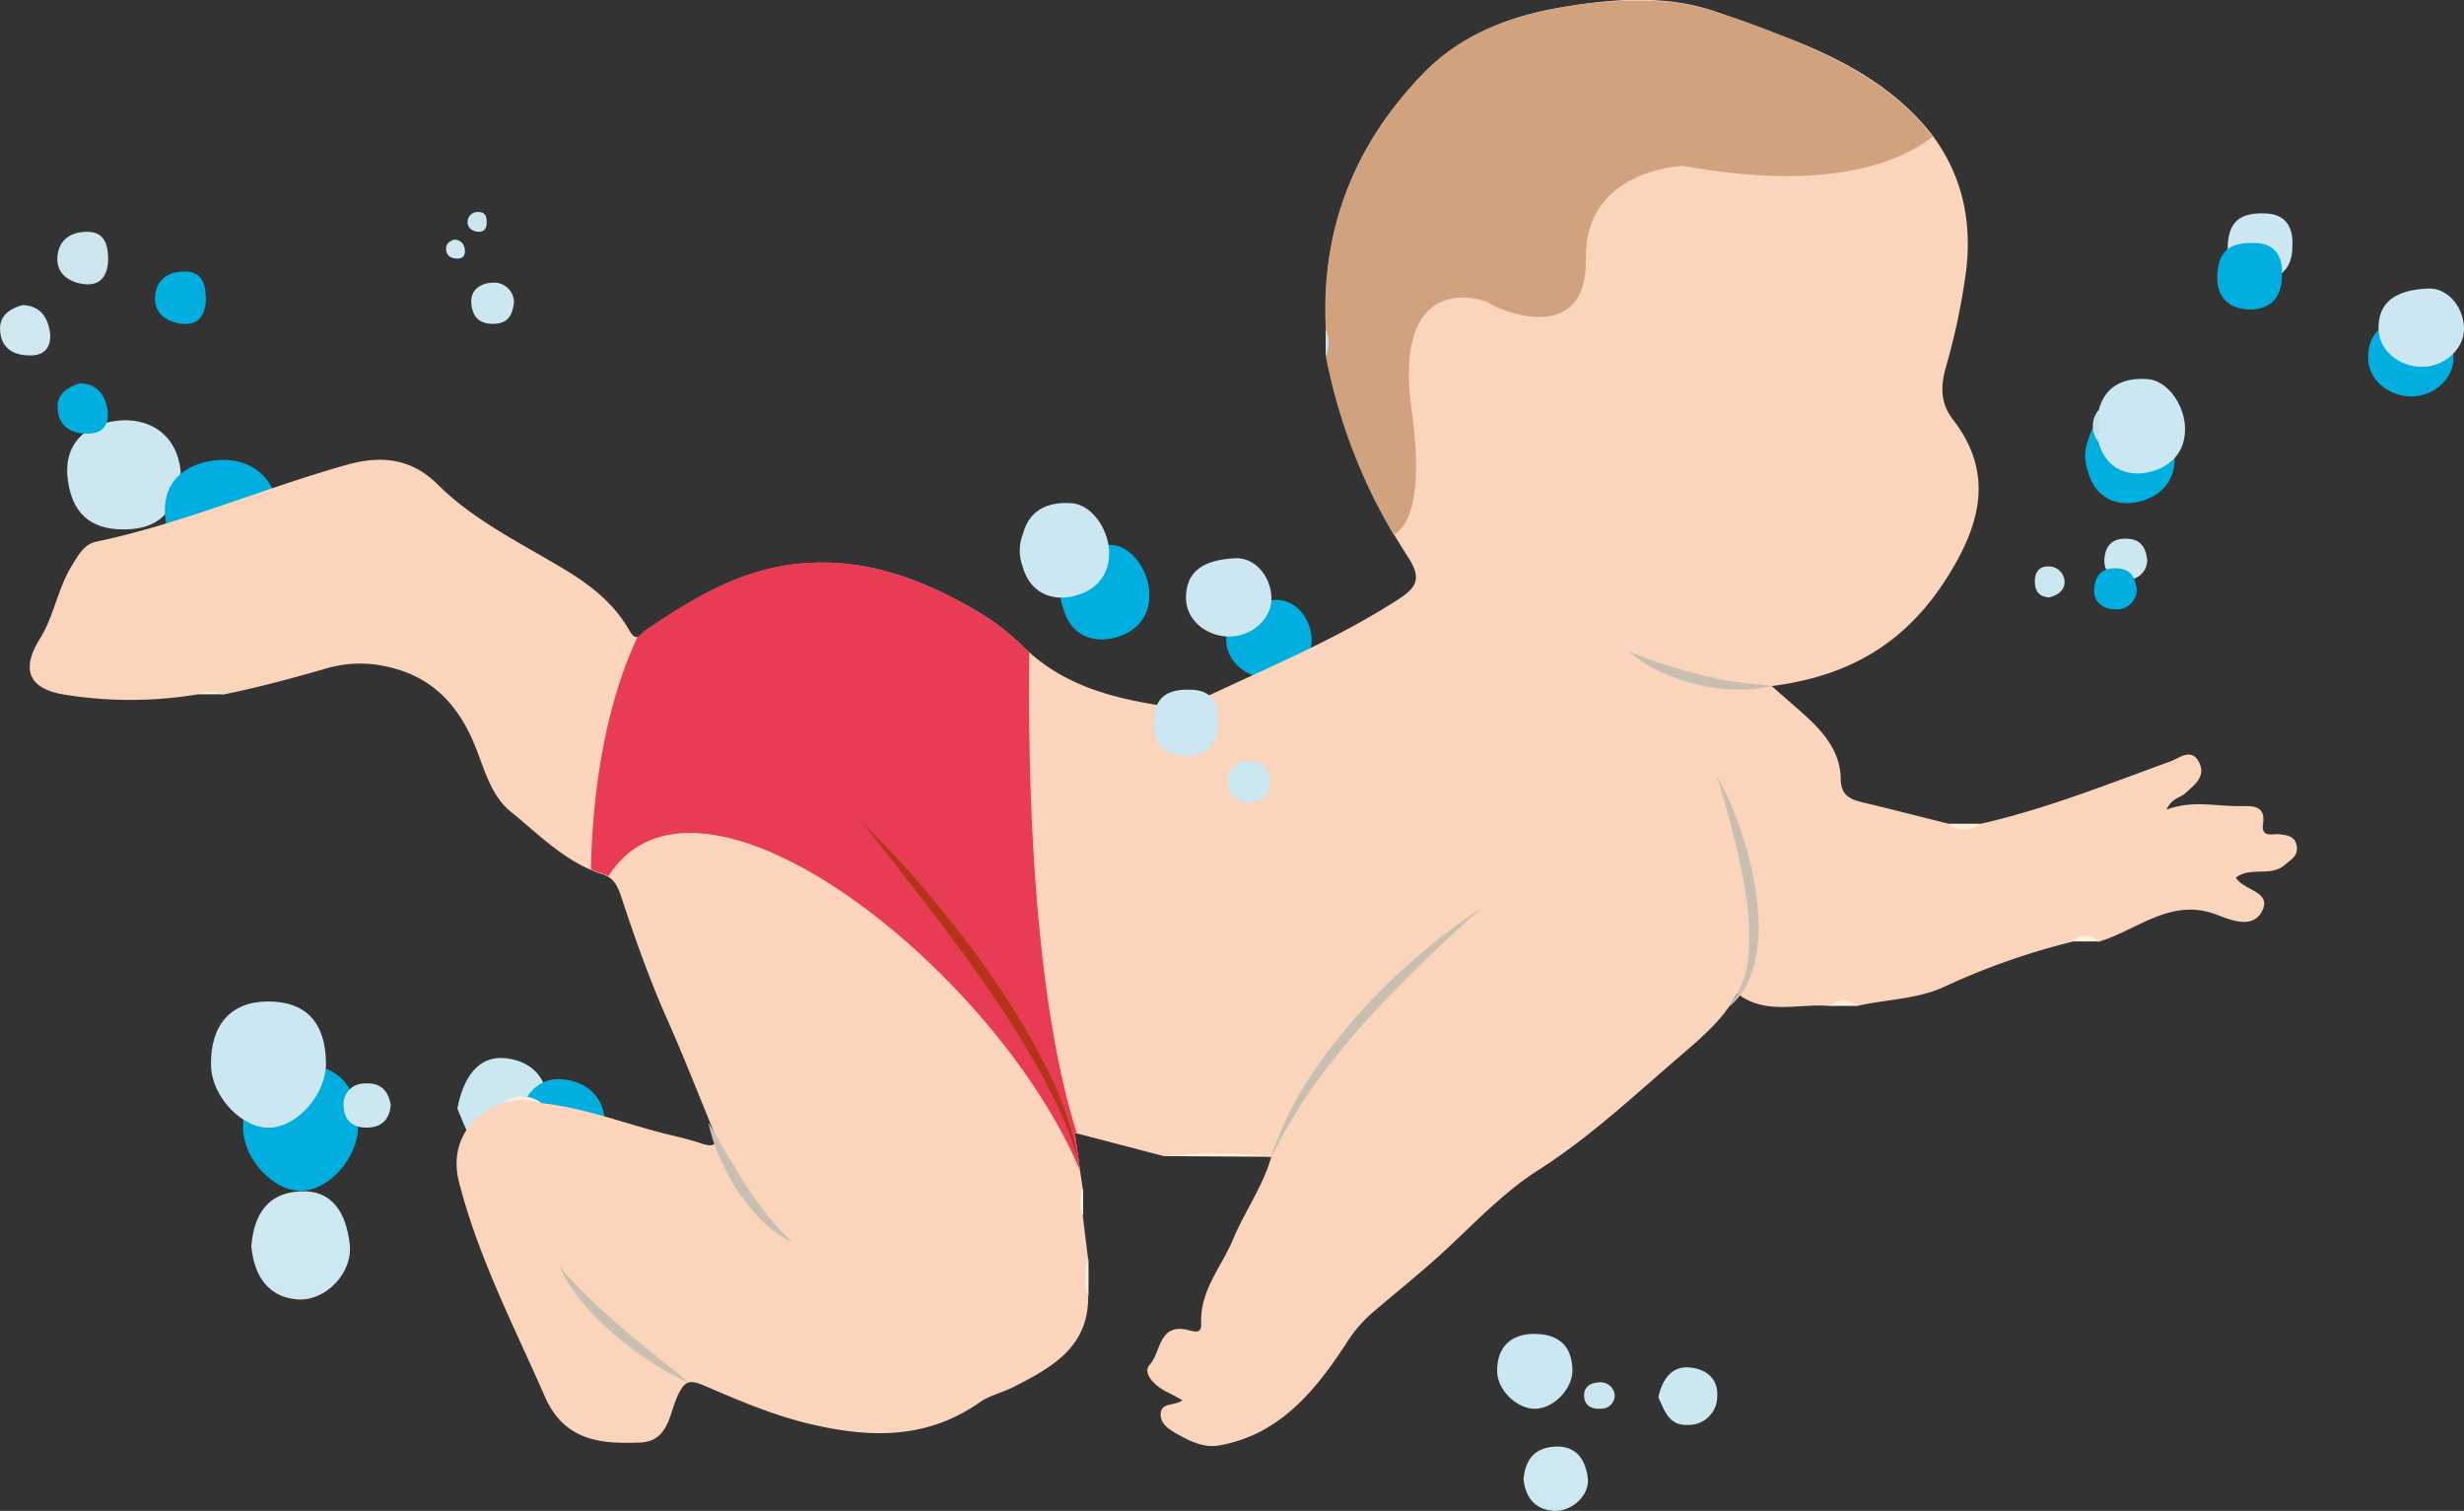 <svg xmlns="http://www.w3.org/2000/svg" viewBox="0 0 458.46 281.1"><rect x="0" y="0" width="458.46" height="281.1" fill="#333333" stroke="none"/><defs><style>.cls-1{fill:#00afdf;}.cls-2{fill:#cbe7f1;}.cls-3{fill:#cce7f1;}.cls-4{fill:#cde8f1;}.cls-5{fill:#cbe7f0;}.cls-6{fill:#cde7f0;}.cls-7{fill:#cae6ef;}.cls-8{fill:#feefdb;}.cls-9{fill:#cde6ee;}.cls-10{fill:#cfe8f0;}.cls-11{fill:#c4e1e9;}.cls-12{fill:#c6e2e9;}.cls-13{fill:#fbd4bc;}.cls-14{fill:#c9bfb0;}.cls-15{fill:#e83c55;}.cls-16{fill:#d0a27e;}.cls-17{fill:#b43417;}</style></defs><g id="Calque_2" data-name="Calque 2"><g id="Calque_1-2" data-name="Calque 1"><path class="cls-1" d="M388.58,81.73c1.27-4.71,5-6,9.11-5.68,3.8.32,6.8,4.9,6.92,9,.14,4.93-3.1,7.57-7,8.37s-7.8-.87-9.07-5.59A8.44,8.44,0,0,1,388.58,81.73Z"/><path class="cls-1" d="M448.74,73.76c-4.37,0-8-3.09-8.12-7-.13-4.9,2.86-7.36,9.25-7.63,3.45-.14,6.49,3.19,6.65,7.28C456.66,70.29,453,73.72,448.74,73.76Z"/><path class="cls-2" d="M390.52,76.23c1.27-4.71,5-6,9.11-5.69,3.8.33,6.8,4.91,6.92,9,.14,4.93-3.1,7.57-7,8.36s-7.8-.87-9.07-5.58A8.55,8.55,0,0,1,390.52,76.23Z"/><path class="cls-3" d="M450.68,68.25c-4.37,0-8-3.08-8.12-6.94-.13-4.9,2.86-7.36,9.25-7.63,3.45-.15,6.49,3.18,6.65,7.28C458.6,64.78,455,68.21,450.68,68.25Z"/><path class="cls-2" d="M285.37,248.17c4.67,0,7.12,2.24,7.2,6.75.06,3.41-3.38,7.06-6.8,7.19s-7.09-3.4-7.2-6.79C278.43,250.84,280.92,248.22,285.37,248.17Z"/><path class="cls-3" d="M426.53,45.57c.11,4.66-2.63,6.61-6.18,6.51s-6.06-2.18-5.85-6.43,2.08-6.25,7.41-5.92C425.54,40,426.68,42.65,426.53,45.57Z"/><path class="cls-4" d="M283.47,275.2c.34-3.59,2-5.85,5.87-6.05,4-.21,5.65,2.45,6.09,5.82.42,3.21-3,6.37-6.4,6.12S283.83,278.64,283.47,275.2Z"/><path class="cls-5" d="M308.56,260c.71-3.43,2.51-5.8,5.67-5.59,2.85.19,5.52,1.84,5.28,5.41a5.29,5.29,0,0,1-5.44,5.29C310.41,265.3,309.67,262.28,308.56,260Z"/><path class="cls-6" d="M95.64,56.25c-.29,2.27-1,4-3.92,4-2.53,0-3.69-1.26-4-3.48-.37-2.79,1.63-4.07,3.85-4.17A3.71,3.71,0,0,1,95.64,56.25Z"/><path class="cls-6" d="M399.52,104.13a3.68,3.68,0,0,1-4,3.73c-2.22,0-4.26-1.27-3.95-4.07.25-2.18,1.33-3.56,3.89-3.57C398.37,100.22,399.2,101.87,399.52,104.13Z"/><path class="cls-7" d="M381.24,111.15c-1.95-.14-2.64-1.28-2.63-3,0-1.5.67-2.7,2.23-2.75a2.94,2.94,0,0,1,3.3,2.92C384.15,109.9,382.74,110.81,381.24,111.15Z"/><path class="cls-6" d="M300.45,259.62a2.52,2.52,0,0,1-2.59,2.48c-1.69.1-3.05-.53-3.12-2.38-.05-1.54,1-2.39,2.54-2.5A2.67,2.67,0,0,1,300.45,259.62Z"/><path class="cls-1" d="M55.62,198.07c7.14-.09,10.88,3.77,11,11.36.1,5.75-5.17,11.89-10.38,12.12s-10.84-5.74-11-11.43C45,202.57,48.83,198.16,55.62,198.07Z"/><path class="cls-2" d="M49.66,186.33c7.14-.09,10.87,3.77,11,11.36.09,5.74-5.17,11.89-10.39,12.12s-10.83-5.74-11-11.44C39.05,190.83,42.86,186.41,49.66,186.33Z"/><path class="cls-4" d="M46.76,231.85c.51-6.06,3.13-9.86,9-10.19,6.18-.35,8.64,4.11,9.31,9.79.64,5.41-4.55,10.73-9.77,10.31S47.3,237.63,46.76,231.85Z"/><path class="cls-5" d="M85.1,206.27c1.08-5.77,3.84-9.77,8.66-9.41,4.35.31,8.44,3.1,8.06,9.1-.33,5.42-3.39,8.64-8.31,8.91C87.92,215.17,86.8,210.08,85.1,206.27Z"/><path class="cls-1" d="M95.81,210.21c1.07-5.77,3.83-9.77,8.66-9.42,4.35.32,8.43,3.11,8.06,9.11-.34,5.41-3.39,8.64-8.32,8.9C98.63,219.11,97.5,214,95.81,210.21Z"/><path class="cls-6" d="M72.7,205.61c-.24,2.65-1.64,4-4,4.17-2.58.17-4.66-.89-4.76-4a3.82,3.82,0,0,1,3.87-4.19C70.47,201.38,72.23,202.6,72.7,205.61Z"/><path class="cls-8" d="M216.66,215.1c6.56-1.88,13.23-.64,19.86-.7.07,0,.2.24.2.36a1.4,1.4,0,0,1-.16.46Z"/><path class="cls-9" d="M90.56,41.4c0,1.17-.56,1.89-1.8,1.7-1.05-.17-1.86-.8-1.75-1.94a1.85,1.85,0,0,1,2-1.71C90.32,39.42,90.56,40.34,90.56,41.4Z"/><path class="cls-10" d="M84.56,44.58a1.91,1.91,0,0,1,1.91,1.79c.16.91-.19,1.67-1.18,1.73C84,48.17,83,47.66,83,46.22,83,45.33,83.67,44.82,84.56,44.58Z"/><path class="cls-6" d="M33.62,87.76c-.79,6-2.73,10.64-10.41,10.74-6.73.08-9.81-3.35-10.59-9.22-1-7.43,4.31-10.81,10.21-11.08C28.12,78,33,81,33.62,87.76Z"/><path class="cls-9" d="M20.13,48.33c-.12,3.09-1.5,5-4.8,4.49-2.78-.44-4.92-2.11-4.64-5.14S13.08,43.2,16,43.13C19.49,43.05,20.11,45.5,20.13,48.33Z"/><path class="cls-10" d="M4.19,56.76c3,.09,4.56,1.93,5.06,4.75.43,2.43-.48,4.44-3.13,4.6-3.36.2-6.09-1.17-6.12-5C0,58.75,1.81,57.4,4.19,56.76Z"/><path class="cls-1" d="M51.79,95.14c-.78,6-2.73,10.64-10.4,10.73-6.73.09-9.81-3.34-10.59-9.21-1-7.43,4.31-10.81,10.2-11.08C46.3,85.34,51.16,88.37,51.79,95.14Z"/><path class="cls-1" d="M38.31,55.71c-.12,3.09-1.51,5-4.8,4.49-2.78-.44-4.92-2.11-4.65-5.14s2.4-4.49,5.3-4.55C37.66,50.43,38.29,52.88,38.31,55.71Z"/><path class="cls-1" d="M14.91,71.31c3,.1,4.56,1.94,5.06,4.75.43,2.43-.48,4.45-3.13,4.6-3.36.2-6.09-1.17-6.12-5C10.7,73.31,12.54,72,14.91,71.31Z"/><path class="cls-8" d="M100.7,205.17H93.6A6,6,0,0,1,100.7,205.17Z"/><path class="cls-8" d="M202.53,241.12a6.14,6.14,0,0,1,0-6.89Q202.54,237.68,202.53,241.12Z"/><path class="cls-11" d="M390.52,76.23v6.06A4.64,4.64,0,0,1,390.52,76.23Z"/><path class="cls-12" d="M246.65,61.31a3.43,3.43,0,0,1,0,4.9Z"/><path class="cls-8" d="M36.71,129.17a3.43,3.43,0,0,1,4.9,0Z"/><path class="cls-8" d="M201.55,226.14a3.42,3.42,0,0,1,0-4.9C201.53,222.87,201.54,224.51,201.55,226.14Z"/><path class="cls-1" d="M197.83,107.08c1.27-4.71,5-6,9.1-5.68,3.81.32,6.8,4.9,6.92,9,.14,4.93-3.1,7.57-6.95,8.37-4,.82-7.8-.87-9.07-5.59A8.44,8.44,0,0,1,197.83,107.08Z"/><path class="cls-1" d="M236.28,126.21c-4.37,0-8-3.09-8.12-6.95-.13-4.9,2.86-7.36,9.25-7.63,3.45-.15,6.49,3.19,6.65,7.28C244.2,122.73,240.55,126.17,236.28,126.21Z"/><path class="cls-1" d="M234.17,142c.11,4.67-2.63,6.61-6.18,6.51s-6.06-2.18-5.85-6.43c.21-4.4,2.08-6.24,7.41-5.92C233.18,136.33,234.32,139,234.17,142Z"/><path class="cls-1" d="M243.89,153.25a3.68,3.68,0,0,1-4,3.74c-2.22,0-4.25-1.27-3.94-4.07.24-2.19,1.32-3.57,3.89-3.57C242.74,149.34,243.58,151,243.89,153.25Z"/><path class="cls-13" d="M425,161c-2.58,2.16-6.27.19-9,2.29,1.47,2.41,6.54,2.52,5,6-1.64,3.62-5.68,2-8.46.93-8.6-3.36-14.84,2.87-22.08,5a6,6,0,0,0-4.9,0,130,130,0,0,0-23.77,8.36c-5.14,2.38-10.89,2.32-16.31,3.6a5.93,5.93,0,0,0-4.91,0c-5.83-.58-12,1.83-17.36-2.36-2.5,4.79-6.52,8.14-10.35,11.44-8.66,7.43-16.93,15.26-26.69,21.48-7.31,4.66-13.27,11.45-19.88,17.24-3.74,3.27-7.6,6.39-11.37,9.63a26,26,0,0,0-4.63,5.65c-5.72,8.64-12.22,16.62-23.33,18.65-3,.55-5.54-.77-8-2.15-1.39-.79-3.09-1.83-3-3.68.08-2.25,2.58-1.44,4.05-2.55-1-.56-1.86-1.06-2.74-1.47-2.29-1.07-4.82-3.53-3.35-5.15,2.06-2.24,1.66-7.56,6.77-6.54,1.32.27,2.92,1.08,2.81-1.16-.27-6.11,3.79-10.5,5.93-15.63s5.55-9.85,7.11-15.33a81.21,81.21,0,0,0-19.89-.12c-5.29-1.38-10.56-2.77-16.34-4.27l-.33-.09c.35,2.46.69,4.82,1,7.15.17,1.12.33,2.24.49,3.35a5.94,5.94,0,0,0,0,4.9c.32,2.7.64,5.39,1,8.09a11.52,11.52,0,0,0,0,6.9c.1,9.49-6.78,13.27-13.85,16.87-2.06,1.05-4.44,1.57-6.31,2.87-9.94,6.95-20.5,6.68-31.75,4-6.86-1.64-13.18-4.37-19.53-7.1-2.84-1.22-3.68-.85-5,2-1.51,3.3-1.64,8.39-6.94,8.59-7,.26-14-.12-17.7-8.52-5.77-13.18-12.44-26-16-40-1.69-6.59,1.61-12.38,8.2-14.63a11.6,11.6,0,0,1,7.09,0c8.3.86,16,4,24,5.92,1.92.45,3.86.92,5.73,1.56,3.12,1.07,3.16-.33,2.22-2.61-2.82-6.89-5.55-13.84-8.57-20.65-3.24-7.29-5.88-14.78-8.38-22.34-.54-1.65-1.11-3.17-2.52-4a4.64,4.64,0,0,0-1-.45,18.7,18.7,0,0,1-2.25-.84c-5.75-2.47-10.14-7-14.89-10.82-3.8-3.07-4.95-8.21-6.78-12.59-3.57-8.56-9.31-13.61-18.74-14.82a22.87,22.87,0,0,0-9.27.91c-6.19,1.76-12.38,3.45-18.71,4.71a6,6,0,0,0-4.89,0,77,77,0,0,1-23.72.16c-7.37-.93-9.29-4.46-5.44-10.62,2.61-4.22,3.28-9.35,6-13.69,1.22-2,2.3-3.84,4.4-4.28,16-3.37,30.92-9.88,46.54-14.28,6.33-1.79,12-1.35,17,3.6,6.9,6.87,15.69,11,23.9,16,4.75,2.87,9,6.27,11.78,11.17.63,1.11,1.13,1.36,1.6,1.21s1.08-1,1.69-1.36c8-5.36,16.12-10.4,26-11.92,12.85-2,24.14,2,35,8.27a44.48,44.48,0,0,1,9.08,6.93c.36.36.74.71,1.11,1,6.63,5.93,14.89,8.33,23.52,9.71a14,14,0,0,0,8.31-1c12.3-5.84,24.9-11,36.45-18.4,3.42-2.18,4.92-3.79,2.18-8q-1.35-2.09-2.61-4.21a103.32,103.32,0,0,1-12.66-33.33,6,6,0,0,0,0-4.89c-1-18.64,5.34-34.55,18.26-47.79,6.73-6.89,15.46-10.33,24.73-12,7-1.24,14.11-2,21.1-1.22a39.83,39.83,0,0,1,8.94,2.08c5.39,2,10.88,3.81,16.16,6.05,7.46,3.16,14.53,7.09,20.42,13.11a39.43,39.43,0,0,1,3.33,3.86C365,32.64,367,41,365.8,50.59A124,124,0,0,1,362,68.51c-.89,3.25-1,6.45,1.3,9.45,7.58,9.77,5.43,19.05-.65,28.9-7.39,12-17.61,18.83-33,20.78,3.21,2.86,5.5,4.73,7.62,6.8,2.89,2.85,5.17,6.2,5.22,10.4,0,2.78,1.37,3.79,3.74,4.36,5.48,1.31,10.92,2.71,16.37,4.07a8.2,8.2,0,0,0,5.93,0c12.16-2.76,23.69-7.39,35.37-11.63,1.59-.58,3.81-2.56,5.23.12s-.8,4.24-2.51,5.82c-.95.87-2.53.87-3.5,3.06,4.91-1.86,9.4-.56,13.88-.66,2.33-.06,4.53,0,4.08,3.23-.4,2.77,1.66,1.87,2.91,2,1.6.15,3.09.38,3.36,2.25S426.16,160,425,161Z"/><path class="cls-8" d="M368.51,153.26a4.6,4.6,0,0,1-5.94,0Z"/><path class="cls-8" d="M385.57,175.15a3.41,3.41,0,0,1,4.9,0Z"/><path class="cls-8" d="M340.58,187.15a3.41,3.41,0,0,1,4.91,0Z"/><path class="cls-14" d="M319.52,144.48A62.53,62.53,0,0,1,324,154.81a65,65,0,0,1,2.68,11,46.49,46.49,0,0,1,.51,5.66,31.21,31.21,0,0,1-.32,5.71,20.4,20.4,0,0,1-1.61,5.51,12.64,12.64,0,0,1-3.42,4.52l-.05-.06A17.79,17.79,0,0,0,325.38,177a48.29,48.29,0,0,0-.6-10.92c-.56-3.63-1.37-7.23-2.27-10.82S320.58,148.08,319.52,144.48Z"/><path class="cls-15" d="M201,217.89c-15.82-37.66-71.12-81.22-87.8-54.85a4.64,4.64,0,0,0-1-.45,18.7,18.7,0,0,1-2.25-.84c.19-10.42,1.66-28.29,8.69-43.31.57-.17,1.08-1,1.69-1.36,8-5.36,16.12-10.4,26-11.92,12.85-2,24.14,2,35,8.27a44.48,44.48,0,0,1,9.08,6.93c.36.36.74.71,1.11,1-.28,21.1.39,62.88,8.83,89.43l-.33-.09C200.34,213.2,200.68,215.56,201,217.89Z"/><path class="cls-14" d="M275.58,169c-3.84,3.37-7.53,6.88-11.19,10.4s-7.16,7.17-10.56,10.93-6.53,7.73-9.51,11.82a97.84,97.84,0,0,0-7.73,13.09l-.07,0a64,64,0,0,1,6.58-13.89,102.73,102.73,0,0,1,9.31-12.26,126.68,126.68,0,0,1,10.94-10.8A103.45,103.45,0,0,1,275.58,169Z"/><path class="cls-16" d="M359.59,25.44c-6.58,5.09-20,10.18-46.39,5.43,0,0-18.39.52-18.13,17.24s-16.33,9.46-17.87,8.36-18.13-6.11-14.56,19.76c2.16,15.57-.23,21.34-3.3,23.31a103.32,103.32,0,0,1-12.66-33.33,6,6,0,0,0,0-4.89c-1-18.64,5.34-34.55,18.26-47.79,6.73-6.89,15.46-10.33,24.73-12A80.94,80.94,0,0,1,310.74.34c8.59.74,25.1,8.13,25.1,8.13,7.46,3.16,14.53,7.09,20.42,13.11A39.43,39.43,0,0,1,359.59,25.44Z"/><path class="cls-14" d="M104.18,235.72a74.88,74.88,0,0,0,5.52,5.86c1.91,1.86,3.91,3.63,5.92,5.38s4.1,3.42,6.17,5.13c1,.83,2.11,1.67,3.15,2.52s2.12,1.67,3.15,2.57l0,.06c-1.23-.57-2.44-1.2-3.64-1.84s-2.35-1.37-3.48-2.12a63.24,63.24,0,0,1-6.55-4.88,49.47,49.47,0,0,1-5.8-5.78l-1.29-1.6c-.39-.56-.8-1.11-1.18-1.68A19.36,19.36,0,0,1,104.18,235.72Z"/><path class="cls-14" d="M131.8,208.82c2.37,4,4.55,7.92,7,11.72,1.23,1.88,2.53,3.7,3.91,5.48a52.7,52.7,0,0,0,4.61,5l0,.06a22,22,0,0,1-5.67-4.07,36,36,0,0,1-4.4-5.44,42.07,42.07,0,0,1-3.3-6.13A31.26,31.26,0,0,1,131.8,208.82Z"/><path class="cls-14" d="M303.07,121.25a115.54,115.54,0,0,0,13,4.23c1.09.32,2.21.49,3.31.77s2.23.43,3.35.58c2.25.38,4.52.52,6.85.77v.08a27.29,27.29,0,0,1-7,.61,32.25,32.25,0,0,1-7-1A34,34,0,0,1,309,125,25.29,25.29,0,0,1,303.07,121.25Z"/><path class="cls-1" d="M424.59,51.08c.11,4.66-2.63,6.6-6.18,6.5s-6.06-2.18-5.85-6.43,2.08-6.24,7.41-5.92C423.6,45.45,424.74,48.15,424.59,51.08Z"/><path class="cls-1" d="M397.57,109.63a3.68,3.68,0,0,1-3.95,3.74c-2.22,0-4.26-1.27-3.95-4.07.25-2.19,1.33-3.57,3.89-3.57C396.43,105.72,397.26,107.37,397.57,109.63Z"/><path class="cls-2" d="M190.34,99.32c1.27-4.72,5-6,9.1-5.69,3.81.33,6.8,4.91,6.92,9,.14,4.93-3.09,7.58-7,8.37s-7.8-.87-9.07-5.58A8.44,8.44,0,0,1,190.34,99.32Z"/><path class="cls-3" d="M228.8,118.44c-4.38,0-8-3.08-8.13-6.94-.12-4.91,2.86-7.37,9.25-7.64,3.45-.14,6.5,3.19,6.65,7.28C236.71,115,233.06,118.4,228.8,118.44Z"/><path class="cls-3" d="M226.68,134.19c.11,4.66-2.63,6.6-6.18,6.5s-6.05-2.18-5.85-6.43,2.08-6.24,7.41-5.91C225.69,128.57,226.83,131.26,226.68,134.19Z"/><path class="cls-6" d="M236.4,145.49a3.67,3.67,0,0,1-4,3.73c-2.22,0-4.26-1.27-3.95-4.07.24-2.18,1.32-3.56,3.89-3.57C235.25,141.58,236.09,143.23,236.4,145.49Z"/><path class="cls-17" d="M160.52,153.17a172.43,172.43,0,0,1,12.67,13.67c2,2.37,3.94,4.82,5.85,7.27s3.75,5,5.48,7.56a133.88,133.88,0,0,1,9.67,16,65.36,65.36,0,0,1,6.34,17.54l-.07,0c-.52-1.47-1-2.93-1.51-4.39s-1.22-2.84-1.83-4.26l-.46-1.06-.52-1-1.06-2.06-1-2.05-1.15-2c-1.49-2.7-3.14-5.31-4.77-7.93s-3.34-5.18-5.16-7.69c-3.51-5.07-7.19-10-11-14.95S164.42,158,160.52,153.17Z"/></g></g></svg>